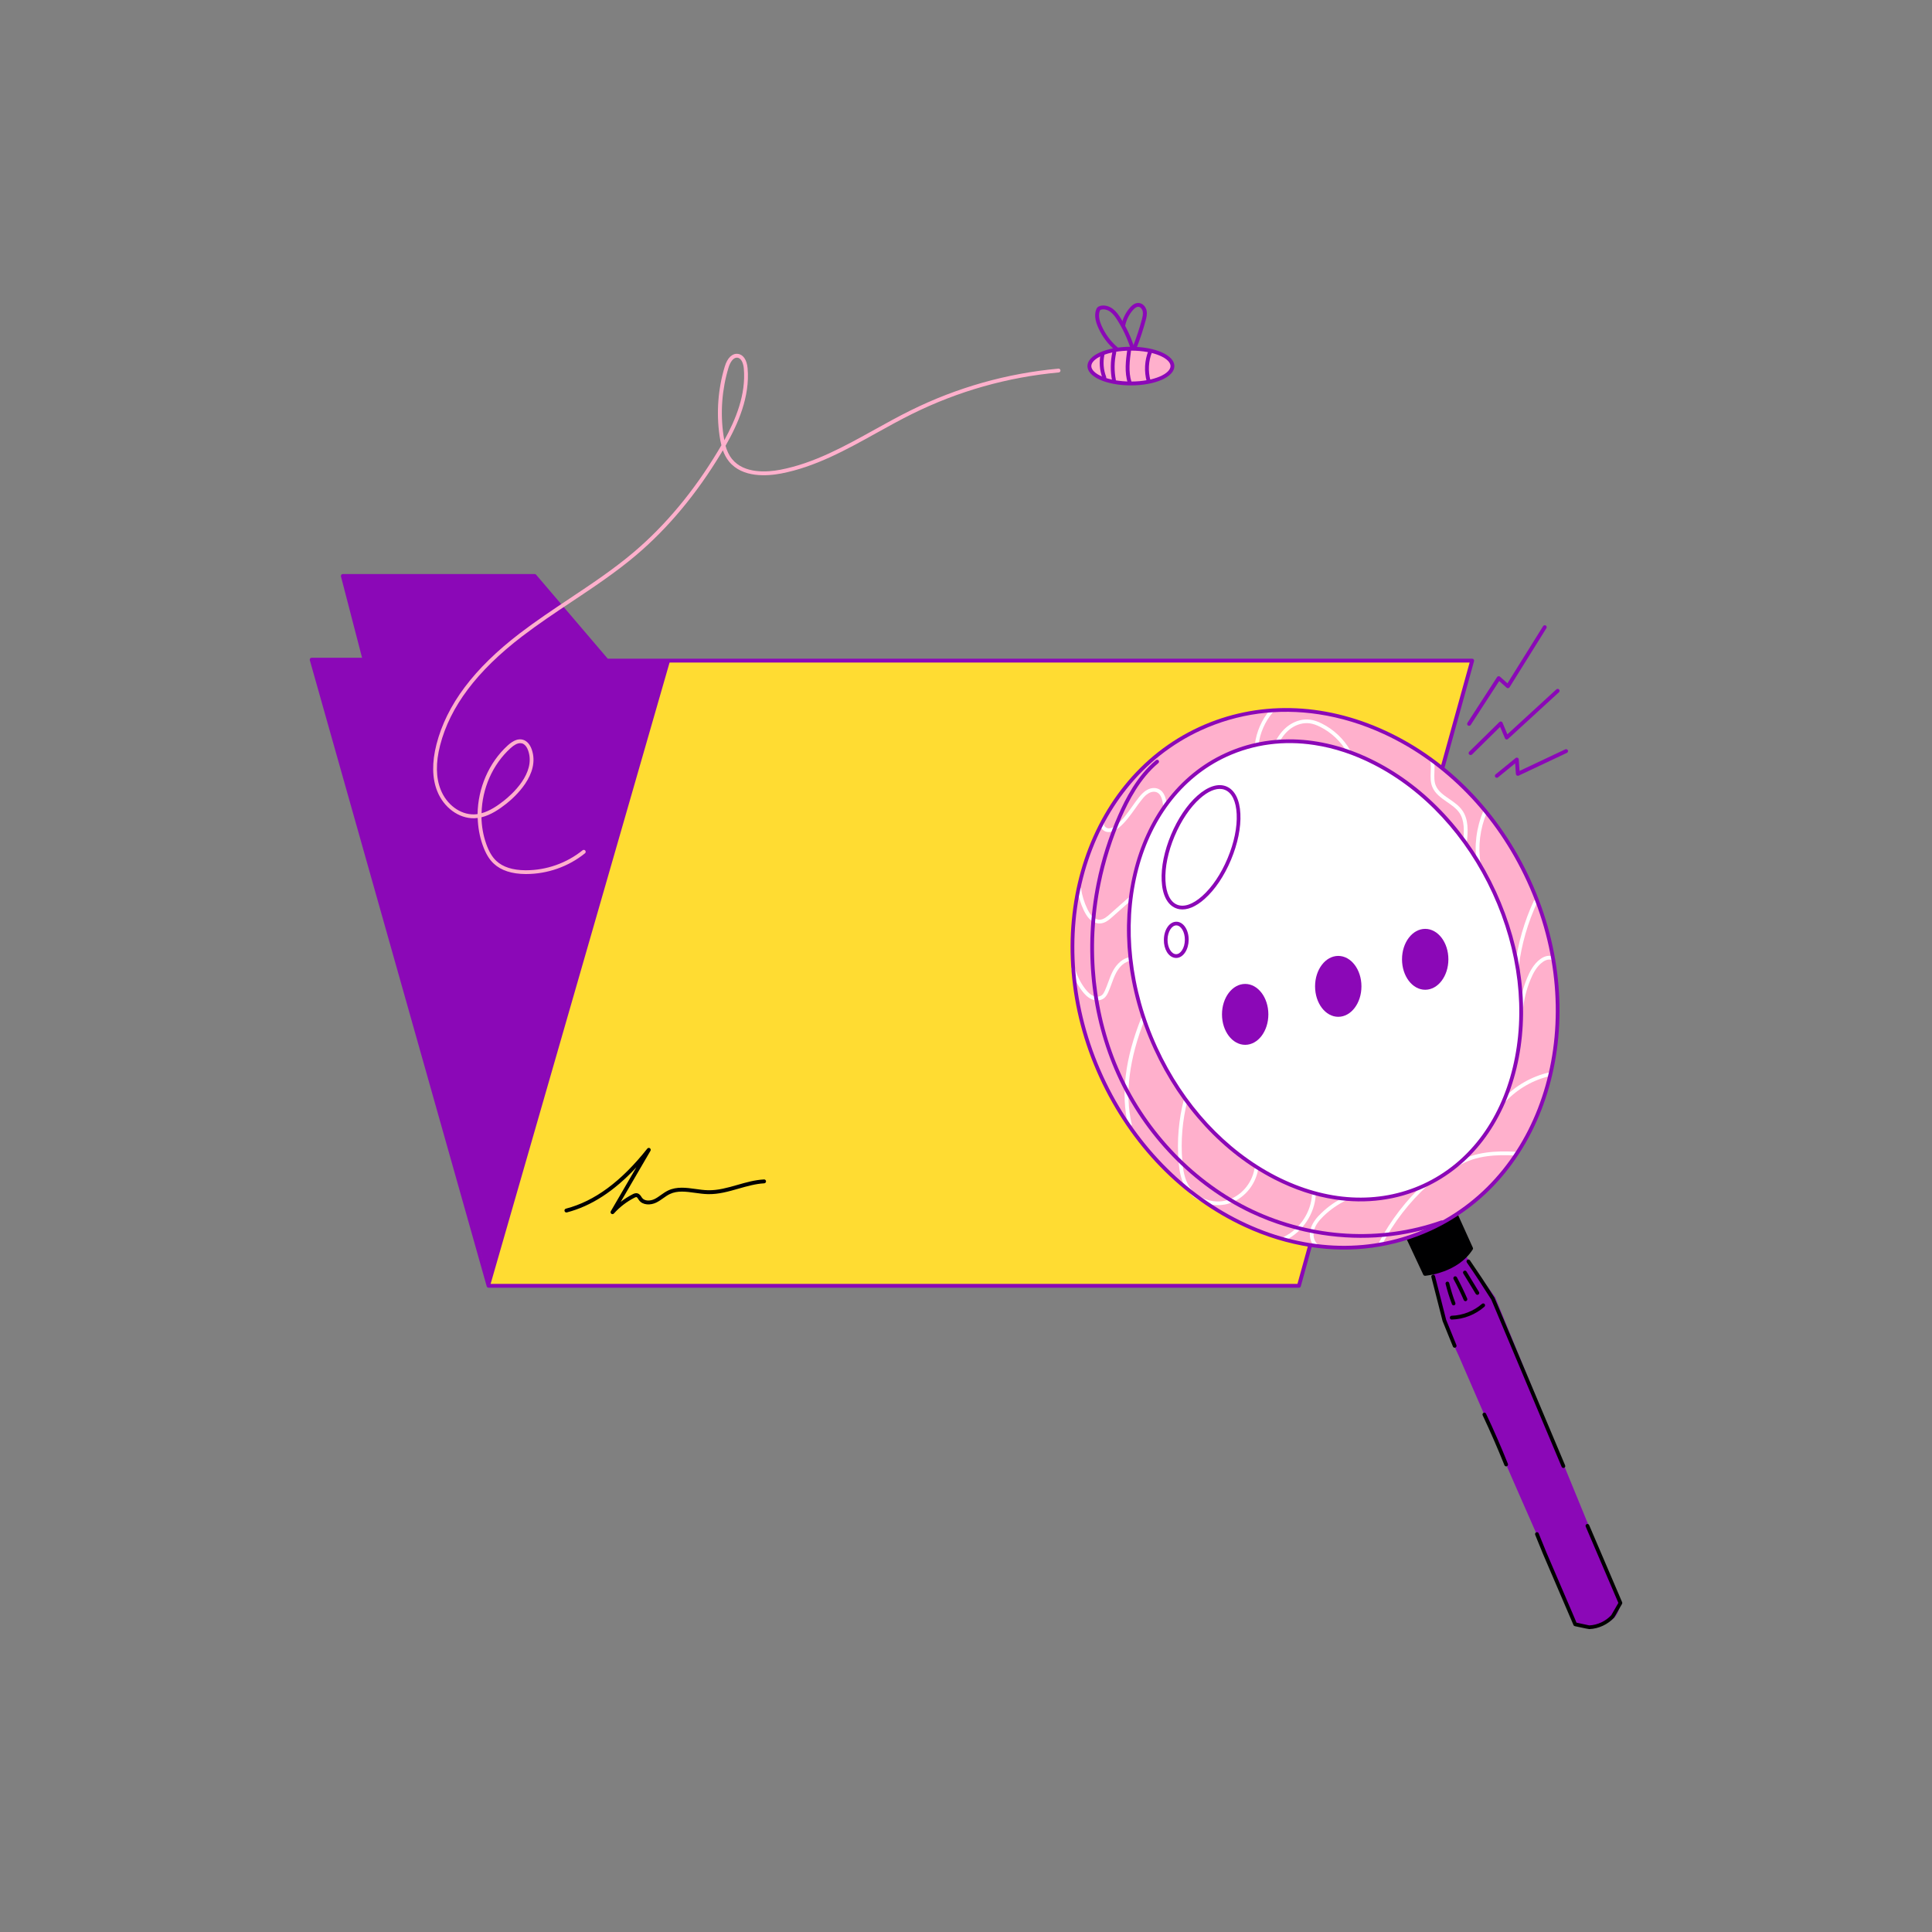 <svg transform="scale(1)" version="1.1" id="_x30_939_x5F_Folder_x5F_Empty" xmlns="http://www.w3.org/2000/svg" xmlns:xlink="http://www.w3.org/1999/xlink" x="0px" y="0px" width="500px" height="500px" viewBox="0 0 500 500" xml:space="preserve" class="show_show__wrapper__graphic__5Waiy "><rect x="0" y="0" width="500" height="500" fill="#808080" stroke="none"/><title>React</title><style type="text/css">
	.st0{fill:#FFDC32;}
	.st1{fill:#8B08B7;}
	.st2{fill:#FFB0CC;}
	.st3{fill:#000001;}
	.st4{fill:#FFFFFF;}
</style><g id="folder"><polygon class="st0" points="157.05,170.96 381,170.96 336.16,332.76 126.44,332.76 80.66,170.72 94.35,170.72 88.72,149.06 
		138.36,149.06 	"></polygon><polygon class="st1" points="126.83,332.76 173.44,170.92 156.54,170.92 138.15,149.17 88.68,149.17 94.43,170.73 80.66,170.81 	
		"></polygon><ellipse class="st2" cx="292.68" cy="94.74" rx="10.75" ry="4.5"></ellipse><path class="st1" d="M336.16,333.26H126.44c-0.22,0-0.42-0.15-0.48-0.36L80.18,170.86c-0.04-0.15-0.01-0.31,0.08-0.44
		c0.09-0.12,0.24-0.2,0.4-0.2H93.7l-5.46-21.04c-0.04-0.15-0.01-0.31,0.09-0.43c0.09-0.12,0.24-0.19,0.4-0.19h49.64
		c0.15,0,0.29,0.06,0.38,0.18l18.54,21.73H381c0.16,0,0.3,0.07,0.4,0.2c0.09,0.12,0.12,0.29,0.08,0.44l-44.84,161.8
		C336.59,333.11,336.39,333.26,336.16,333.26z M126.82,332.26h208.96l44.56-160.8h-223.3c-0.15,0-0.29-0.06-0.38-0.18l-18.54-21.73
		H89.37l5.46,21.04c0.04,0.15,0.01,0.31-0.09,0.43c-0.09,0.12-0.24,0.19-0.4,0.19H81.32L126.82,332.26z"></path><path class="st3" d="M158.51,314.22c-0.1,0-0.21-0.03-0.29-0.1c-0.21-0.15-0.27-0.43-0.14-0.66l6.61-11.36
		c-5.76,6.2-11.68,10.03-17.98,11.67c-0.26,0.07-0.54-0.09-0.61-0.36c-0.07-0.27,0.09-0.54,0.36-0.61
		c7.42-1.93,14.3-7.02,21.06-15.54c0.16-0.21,0.46-0.25,0.67-0.1s0.28,0.44,0.15,0.67l-7.7,13.21c0.95-0.74,1.97-1.39,3.05-1.95
		c0.26-0.14,0.75-0.39,1.28-0.25c0.53,0.14,0.81,0.57,1.03,0.91c0.06,0.09,0.12,0.18,0.18,0.27c0.67,0.88,2.15,0.81,3.2,0.3
		c0.58-0.28,1.11-0.66,1.67-1.06c0.58-0.41,1.18-0.84,1.85-1.16c2.25-1.07,4.74-0.73,7.15-0.39c1.06,0.15,2.16,0.3,3.21,0.32
		c2.57,0.05,5.01-0.64,7.59-1.38c2.22-0.64,4.51-1.29,6.87-1.41c0.27-0.04,0.51,0.2,0.53,0.47c0.01,0.28-0.2,0.51-0.47,0.53
		c-2.24,0.12-4.48,0.76-6.65,1.38c-2.54,0.73-5.17,1.48-7.89,1.42c-1.1-0.02-2.23-0.18-3.32-0.33c-2.36-0.33-4.6-0.64-6.58,0.31
		c-0.59,0.28-1.13,0.67-1.7,1.07c-0.57,0.41-1.16,0.82-1.82,1.14c-1.45,0.7-3.44,0.71-4.43-0.6c-0.08-0.1-0.15-0.21-0.22-0.33
		c-0.15-0.23-0.29-0.45-0.44-0.49c-0.14-0.03-0.36,0.06-0.57,0.17c-1.99,1.03-3.77,2.39-5.27,4.06
		C158.79,314.16,158.65,314.22,158.51,314.22z"></path><path class="st2" d="M136.14,226.2c-0.04,0-0.07,0-0.11,0c-3.57-0.02-6.33-0.92-8.22-2.67c-1.22-1.13-2.14-2.68-2.91-4.86
		c-0.79-2.25-1.2-4.61-1.27-6.98c-0.29,0.04-0.59,0.06-0.89,0.07c-4,0.1-7.9-2.78-9.58-7c-1.34-3.35-1.4-7.43-0.2-12.13
		c2.63-10.23,9.69-19.64,21.58-28.74c4.15-3.17,8.56-6.11,12.83-8.96c5.63-3.75,11.46-7.63,16.69-12.07
		c8.18-6.94,15.49-15.72,21.73-26.09c0.3-0.5,0.6-1.02,0.91-1.54c-0.22-0.86-0.37-1.7-0.48-2.46c-0.86-5.96-0.4-12.15,1.35-17.91
		c0.67-2.23,1.93-3.46,3.38-3.28c1.39,0.16,2.34,1.55,2.53,3.72c0.65,7.36-2.48,14.42-5.71,20.07c0.34,1.2,0.86,2.4,1.66,3.4
		c3.14,3.91,9.18,3.43,12.5,2.8c8.72-1.66,16.7-6.1,24.42-10.38c3.01-1.67,6.12-3.4,9.24-4.94c12.05-5.97,24.94-9.62,38.32-10.85
		c0.27-0.02,0.52,0.18,0.54,0.45c0.03,0.27-0.18,0.52-0.45,0.54c-13.26,1.22-26.04,4.84-37.97,10.75c-3.1,1.53-6.2,3.26-9.2,4.92
		c-7.79,4.33-15.84,8.8-24.72,10.49c-3.54,0.67-10,1.16-13.47-3.15c-0.7-0.87-1.2-1.86-1.56-2.87c-0.15,0.26-0.3,0.51-0.45,0.76
		c-6.3,10.47-13.68,19.33-21.94,26.34c-5.28,4.48-11.13,8.37-16.79,12.14c-4.26,2.83-8.66,5.77-12.78,8.92
		c-11.7,8.96-18.64,18.19-21.22,28.19c-1.15,4.49-1.1,8.36,0.16,11.51c1.53,3.84,5.03,6.45,8.63,6.37c0.31-0.01,0.61-0.03,0.91-0.08
		c0.09-6.65,2.88-13.3,7.82-17.78c1.47-1.33,2.77-1.81,3.96-1.45c0.98,0.3,1.78,1.19,2.24,2.52c2.24,6.46-4.51,12.4-6.64,14.07
		c-1.72,1.35-3.91,2.87-6.38,3.47c0.05,2.32,0.45,4.64,1.22,6.84c0.71,2.02,1.55,3.44,2.64,4.46c1.7,1.58,4.23,2.39,7.54,2.41
		c0.04,0,0.07,0,0.11,0c5.31,0,10.51-1.83,14.66-5.17c0.22-0.17,0.53-0.14,0.7,0.08c0.17,0.21,0.14,0.53-0.08,0.7
		C147.11,224.29,141.68,226.2,136.14,226.2z M134.62,192.33c-0.72,0-1.54,0.43-2.5,1.3c-4.69,4.25-7.36,10.53-7.49,16.83
		c2.19-0.59,4.18-1.98,5.76-3.22c1.99-1.56,8.33-7.12,6.31-12.96c-0.2-0.59-0.68-1.61-1.58-1.89
		C134.96,192.35,134.79,192.33,134.62,192.33z M190.7,92.56c-1.01,0-1.78,1.32-2.16,2.59c-1.7,5.62-2.16,11.66-1.31,17.47
		c0.06,0.42,0.13,0.85,0.22,1.31c2.95-5.35,5.64-11.85,5.05-18.55c-0.11-1.28-0.61-2.69-1.65-2.81
		C190.8,92.56,190.75,92.56,190.7,92.56z"></path><path class="st1" d="M292.68,99.74c-6.31,0-11.25-2.2-11.25-5s4.94-5,11.25-5s11.25,2.2,11.25,5S298.99,99.74,292.68,99.74z
		 M292.68,90.74c-6.13,0-10.25,2.07-10.25,4s4.12,4,10.25,4s10.25-2.07,10.25-4S298.81,90.74,292.68,90.74z"></path><path class="st1" d="M288.98,90.83c-0.11,0-0.23-0.04-0.32-0.12c-1.9-1.61-3.44-3.66-4.45-5.94c-0.81-1.82-0.99-3.32-0.54-4.6
		c0.06-0.19,0.16-0.43,0.36-0.62c0.19-0.19,0.44-0.32,0.77-0.4c1.03-0.25,2.24,0.05,3.23,0.81c0.86,0.66,1.48,1.55,2.03,2.42
		c1.45,2.32,2.62,4.82,3.46,7.42c0.08,0.26-0.06,0.54-0.32,0.63c-0.26,0.09-0.54-0.06-0.63-0.32c-0.82-2.52-1.95-4.94-3.36-7.2
		c-0.57-0.91-1.1-1.63-1.79-2.16c-0.75-0.58-1.65-0.81-2.38-0.63c-0.15,0.04-0.25,0.08-0.3,0.13c-0.05,0.06-0.1,0.17-0.13,0.25
		c-0.36,1.03-0.19,2.29,0.51,3.87c0.95,2.14,2.4,4.07,4.18,5.58c0.21,0.18,0.24,0.49,0.06,0.7
		C289.26,90.77,289.12,90.83,288.98,90.83z"></path><path class="st1" d="M293.82,89.98c-0.06,0-0.12-0.01-0.18-0.03c-0.26-0.1-0.39-0.39-0.29-0.65c0.83-2.15,1.55-4.36,2.15-6.57
		c0.2-0.75,0.37-1.48,0.24-2.14c-0.11-0.55-0.54-1.15-1.11-1.19c-0.44-0.04-0.93,0.27-1.46,0.88c-0.97,1.12-1.65,2.48-1.96,3.93
		c-0.06,0.27-0.33,0.44-0.59,0.38c-0.27-0.06-0.44-0.32-0.38-0.59c0.35-1.61,1.1-3.13,2.18-4.37c0.75-0.86,1.5-1.27,2.29-1.22
		c1.08,0.07,1.84,1.06,2.03,1.99c0.17,0.88-0.02,1.73-0.26,2.6c-0.61,2.25-1.34,4.49-2.18,6.67
		C294.21,89.86,294.02,89.98,293.82,89.98z"></path><path class="st1" d="M297.25,99.07c-0.22,0-0.42-0.15-0.48-0.37c-0.71-2.59-0.56-5.4,0.43-7.9c0.1-0.26,0.39-0.38,0.65-0.28
		c0.26,0.1,0.38,0.39,0.28,0.65c-0.91,2.3-1.05,4.89-0.39,7.27c0.07,0.27-0.08,0.54-0.35,0.61
		C297.34,99.06,297.3,99.07,297.25,99.07z"></path><path class="st1" d="M292.36,99.49c-0.21,0-0.41-0.13-0.48-0.35c-0.92-2.84-0.51-5.91-0.15-8.61c0.04-0.27,0.29-0.47,0.56-0.43
		c0.27,0.04,0.47,0.29,0.43,0.56c-0.35,2.6-0.74,5.54,0.11,8.17c0.08,0.26-0.06,0.54-0.32,0.63
		C292.46,99.48,292.41,99.49,292.36,99.49z"></path><path class="st1" d="M288.29,98.88c-0.23,0-0.44-0.17-0.49-0.4c-0.47-2.42-0.44-4.97,0.08-7.38c0.06-0.27,0.33-0.44,0.6-0.38
		c0.27,0.06,0.44,0.33,0.38,0.6c-0.5,2.27-0.53,4.68-0.08,6.97c0.05,0.27-0.12,0.53-0.39,0.59
		C288.35,98.88,288.32,98.88,288.29,98.88z"></path><path class="st1" d="M285.8,98.18c-0.2,0-0.39-0.12-0.47-0.32c-0.76-1.98-0.93-4.21-0.48-6.28c0.06-0.27,0.32-0.44,0.6-0.38
		c0.27,0.06,0.44,0.33,0.38,0.6c-0.41,1.88-0.26,3.91,0.44,5.71c0.1,0.26-0.03,0.55-0.29,0.65
		C285.92,98.17,285.86,98.18,285.8,98.18z"></path></g><g id="magnifier"><g id="colors"><ellipse class="st2" transform="matrix(0.909 -0.418 0.418 0.909 -74.7 165.315)" cx="340.34" cy="253.32" rx="60.86" ry="71.25"></ellipse><ellipse class="st4" transform="matrix(0.909 -0.418 0.418 0.909 -73.552 166.186)" cx="342.9" cy="251.13" rx="48.23" ry="61.35"></ellipse><path class="st1" d="M370.75,329.42c1.2,7.48,3.51,14.79,6.83,21.6c0,0,29.91,69.01,30.81,69.5c1.69,0.9,3.74,0.43,5.58-0.05
			c1.3-0.34,2.65-0.71,3.63-1.63c1.06-0.99,1.51-2.46,1.8-3.9c0,0-32.33-78.82-32.46-79.23c-2.84-3.98-5.68-7.97-8.53-11.96
			C376.52,325.71,374.03,327.12,370.75,329.42z"></path><path class="st3" d="M376.93,314.54c-3.9,2.51-8.1,4.55-12.49,6.03c0,0,4.52,9.19,4.41,9.48c2.2-0.89,4.49-1.52,6.62-2.55
			c2.14-1.03,4.16-2.49,5.26-4.58L376.93,314.54z"></path><ellipse class="st1" cx="322.25" cy="262.52" rx="6" ry="7.88"></ellipse><ellipse class="st1" cx="346.34" cy="255.27" rx="6" ry="7.88"></ellipse><ellipse class="st1" cx="368.84" cy="248.27" rx="6" ry="7.88"></ellipse></g><g id="line"><path class="st3" d="M368.69,330.16c0.04,0.01,0.08,0.01,0.12,0.01c0.35-0.03,8.48-0.74,12.33-6.81c0.09-0.13,0.1-0.31,0.03-0.46
			l-3.85-8.51c-0.11-0.24-0.4-0.35-0.64-0.24c-0.24,0.11-0.35,0.4-0.24,0.64l3.74,8.27c-3.23,4.8-9.59,5.91-11.11,6.1
			c-0.85-1.82-1.7-3.63-2.55-5.45l-1.67-3.57c-0.11-0.24-0.4-0.35-0.64-0.24c-0.24,0.11-0.35,0.4-0.24,0.64l1.67,3.57
			c0.9,1.92,1.8,3.85,2.7,5.77C368.39,330.03,368.53,330.13,368.69,330.16z"></path><path class="st3" d="M376.4,348.78c0.09,0.01,0.18,0.01,0.26-0.03c0.25-0.1,0.36-0.39,0.26-0.64l-2.65-6.52
			c-0.96-3.74-1.93-7.53-2.89-11.34c-0.07-0.26-0.33-0.41-0.59-0.35c-0.26,0.07-0.41,0.33-0.36,0.59c0.97,3.81,1.93,7.6,2.91,11.4
			l2.67,6.58C376.08,348.65,376.23,348.76,376.4,348.78z"></path><path class="st3" d="M375.63,341.5c0.03,0,0.06,0.01,0.09,0c3.1-0.09,6.11-1.27,8.45-3.32c0.2-0.17,0.22-0.49,0.05-0.69
			c-0.17-0.2-0.49-0.22-0.68-0.05c-2.14,1.87-5,2.99-7.85,3.07c-0.27,0.01-0.48,0.23-0.47,0.5
			C375.22,341.27,375.4,341.46,375.63,341.5z"></path><path class="st3" d="M382.28,335.1c0.11,0.02,0.23,0,0.32-0.07c0.23-0.14,0.3-0.43,0.16-0.66l-1.04-1.72
			c-0.73-1.2-1.46-2.39-2.19-3.58c-0.14-0.23-0.43-0.3-0.67-0.16c-0.23,0.14-0.3,0.43-0.16,0.67c0.73,1.19,1.46,2.39,2.19,3.58
			l1.04,1.72C382.02,335,382.14,335.08,382.28,335.1z"></path><path class="st3" d="M379.19,336.74c0.09,0.01,0.18,0.01,0.27-0.04c0.24-0.11,0.35-0.4,0.25-0.64c-0.8-1.84-1.69-3.69-2.67-5.5
			c-0.13-0.24-0.42-0.32-0.66-0.2c-0.24,0.13-0.32,0.42-0.2,0.66c0.96,1.79,1.85,3.62,2.64,5.43
			C378.89,336.61,379.03,336.71,379.19,336.74z"></path><path class="st3" d="M376.12,337.82c0.08,0.01,0.17,0.01,0.24-0.02c0.25-0.09,0.38-0.37,0.28-0.62c-0.62-1.64-1.15-3.36-1.59-5.13
			c-0.07-0.26-0.33-0.42-0.58-0.35c-0.26,0.07-0.41,0.33-0.35,0.58c0.45,1.79,1,3.56,1.63,5.23
			C375.81,337.68,375.96,337.79,376.12,337.82z"></path><path class="st3" d="M404.54,379.9c0.09,0.01,0.18,0.01,0.26-0.03c0.25-0.1,0.36-0.39,0.25-0.64l-18.26-43.37
			c-2.22-3.54-4.3-6.68-6.37-9.69c-0.15-0.22-0.46-0.28-0.68-0.12c-0.22,0.15-0.28,0.46-0.12,0.68c2.07,3,4.13,6.13,6.32,9.6
			l18.22,43.3C404.24,379.78,404.38,379.88,404.54,379.9z"></path><path class="st3" d="M389.72,379.49c0.09,0.01,0.17,0.01,0.25-0.03c0.25-0.1,0.37-0.38,0.27-0.63c-1.75-4.38-3.65-8.74-5.65-12.96
			c-0.11-0.24-0.41-0.35-0.64-0.24c-0.24,0.11-0.35,0.41-0.24,0.64c1.99,4.2,3.87,8.54,5.62,12.89
			C389.41,379.35,389.56,379.46,389.72,379.49z"></path><path class="st3" d="M411.3,421.61c2.42-0.09,4.83-1.21,6.45-3c0.02-0.03,0.05-0.05,0.06-0.09l1.97-3.43
			c0.08-0.13,0.08-0.29,0.03-0.43l-8.54-19.97c-0.11-0.24-0.39-0.36-0.64-0.25c-0.24,0.11-0.36,0.39-0.25,0.64l8.45,19.75L417,418
			c-1.45,1.57-3.57,2.56-5.7,2.65c-0.3-0.06-2.06-0.44-3.29-0.71l-7.78-18.13c-0.45-1.09-0.9-2.19-1.34-3.29l-0.68-1.69
			c-0.1-0.25-0.38-0.37-0.64-0.26c-0.25,0.1-0.36,0.39-0.26,0.64l0.68,1.68c0.45,1.1,0.89,2.2,1.35,3.31l7.88,18.37
			c0.06,0.15,0.19,0.24,0.34,0.28C410.26,421.43,411.01,421.59,411.3,421.61L411.3,421.61z"></path><path class="st4" d="M284.09,238.96c0.21,0.03,0.41,0.04,0.62,0.03c1.31-0.06,2.36-0.97,3.2-1.72l1.54-1.37
			c1.06-0.94,2.12-1.88,3.19-2.82c0.2-0.17,0.22-0.49,0.05-0.68c-0.17-0.2-0.49-0.22-0.68-0.05c-1.07,0.94-2.13,1.88-3.19,2.82
			l-1.54,1.37c-0.76,0.67-1.63,1.43-2.61,1.47c-0.65,0.04-1.37-0.26-1.97-0.83c-0.57-0.55-0.97-1.29-1.33-2.01
			c-0.79-1.64-1.32-3.39-1.6-5.19c-0.04-0.26-0.28-0.45-0.56-0.41c-0.26,0.04-0.45,0.28-0.41,0.56c0.29,1.89,0.86,3.73,1.68,5.46
			c0.4,0.8,0.85,1.63,1.52,2.28C282.64,238.47,283.37,238.85,284.09,238.96z"></path><path class="st4" d="M283.4,258.86c0.89,0.14,1.78-0.07,2.41-0.6c0.48-0.42,0.78-0.97,1-1.47c0.34-0.73,0.62-1.5,0.89-2.25
			c0.32-0.88,0.65-1.79,1.08-2.62c0.51-1,1.64-2.75,3.47-3.19c0.26-0.06,0.42-0.33,0.35-0.58c-0.07-0.26-0.33-0.42-0.58-0.35
			c-2.2,0.54-3.52,2.54-4.1,3.69c-0.45,0.88-0.79,1.82-1.12,2.73c-0.27,0.72-0.54,1.48-0.86,2.17c-0.19,0.4-0.41,0.85-0.75,1.13
			c-0.56,0.47-1.47,0.55-2.3,0.19c-0.69-0.31-1.34-0.87-2.03-1.78c-1.24-1.61-2.16-3.47-2.65-5.37c-0.07-0.26-0.33-0.41-0.59-0.35
			c-0.26,0.07-0.41,0.33-0.35,0.59c0.52,2.02,1.5,4,2.81,5.71c0.5,0.65,1.3,1.58,2.41,2.08C282.79,258.73,283.1,258.81,283.4,258.86
			z"></path><path class="st4" d="M292.34,291.54c0.06,0.01,0.13,0.01,0.19-0.01c0.26-0.06,0.42-0.33,0.36-0.58
			c-1.83-7.76-0.69-16.92,3.4-27.23c0.1-0.25-0.03-0.53-0.28-0.63c-0.25-0.1-0.53,0.03-0.63,0.28c-4.23,10.64-5.35,19.74-3.44,27.81
			C292,291.37,292.15,291.51,292.34,291.54z"></path><path class="st4" d="M313.67,311.77c1.38,0.21,2.81,0.15,4.18-0.24c3.91-1.13,7.03-4.69,7.75-8.86c0.05-0.27-0.13-0.51-0.39-0.56
			c-0.31-0.04-0.51,0.13-0.56,0.39c-0.66,3.82-3.5,7.07-7.07,8.11c-3.67,1.06-7.92-0.5-9.85-3.6c-1.22-1.95-1.57-4.35-1.74-6.44
			c-0.45-5.33,0.01-10.67,1.35-15.84c0.07-0.25-0.09-0.52-0.35-0.59c-0.27-0.06-0.52,0.09-0.59,0.35
			c-1.37,5.28-1.83,10.72-1.38,16.17c0.18,2.2,0.56,4.75,1.89,6.88C308.34,309.81,310.91,311.35,313.67,311.77z"></path><path class="st4" d="M332.48,320.97c0.1,0.01,0.2,0,0.29-0.04c4.44-2.21,7.48-6.84,7.75-11.79c0.01-0.26-0.19-0.48-0.46-0.51
			c-0.26-0.01-0.5,0.19-0.51,0.46c-0.24,4.6-3.08,8.91-7.21,10.97c-0.24,0.12-0.34,0.41-0.22,0.65
			C332.19,320.85,332.32,320.94,332.48,320.97z"></path><path class="st4" d="M340.49,322.76c0.15,0.02,0.31-0.03,0.43-0.15c0.19-0.2,0.18-0.5-0.02-0.69c-0.89-0.84-1.19-2.31-0.76-3.74
			c0.35-1.14,1.11-2.22,2.44-3.5c1.74-1.67,3.72-3.04,5.9-4.09c0.24-0.12,0.35-0.41,0.23-0.65s-0.41-0.35-0.64-0.23
			c-2.28,1.09-4.34,2.52-6.14,4.27c-0.91,0.87-2.17,2.22-2.7,3.92c-0.54,1.78-0.14,3.64,1.02,4.73
			C340.3,322.7,340.39,322.75,340.49,322.76z"></path><path class="st4" d="M357.17,322.37c0.2,0.03,0.4-0.07,0.5-0.26c3.04-5.79,7.03-10.96,11.85-15.36c0.19-0.18,0.21-0.49,0.04-0.68
			c-0.19-0.2-0.49-0.21-0.68-0.04c-4.9,4.48-8.96,9.73-12.05,15.62c-0.12,0.24-0.03,0.53,0.2,0.66
			C357.07,322.35,357.12,322.37,357.17,322.37z"></path><path class="st4" d="M377.09,301.85c0.11,0.02,0.23,0,0.33-0.07c4.51-2.87,10.18-2.97,14.62-2.74c0.26,0.01,0.5-0.19,0.51-0.46
			c0.01-0.26-0.2-0.49-0.46-0.51c-4.58-0.24-10.45-0.12-15.19,2.89c-0.23,0.14-0.29,0.45-0.15,0.67
			C376.83,301.75,376.96,301.83,377.09,301.85z"></path><path class="st4" d="M389.29,285.16c0.15,0.02,0.31-0.03,0.43-0.15c3.06-3.24,7.12-5.56,11.45-6.53c0.26-0.06,0.42-0.32,0.36-0.58
			c-0.06-0.26-0.32-0.42-0.58-0.36c-4.52,1.01-8.76,3.43-11.95,6.81c-0.19,0.2-0.18,0.5,0.02,0.69
			C389.11,285.11,389.2,285.15,389.29,285.16z"></path><path class="st4" d="M393.56,261.8c0.01,0,0.02,0,0.02,0c0.27,0.03,0.51-0.17,0.54-0.43c0.28-2.73,0.94-5.37,1.97-7.85
			c0.62-1.51,1.55-3.39,3.14-4.54c0.32-0.24,1.45-0.96,2.39-0.51c0.25,0.12,0.53,0.02,0.65-0.22c0.11-0.24,0.02-0.53-0.22-0.65
			c-0.96-0.47-2.23-0.25-3.39,0.59c-1.79,1.3-2.78,3.33-3.46,4.96c-1.06,2.56-1.74,5.29-2.03,8.11
			C393.12,261.53,393.31,261.76,393.56,261.8z"></path><path class="st4" d="M392.5,250.52L392.5,250.52c0.28,0.03,0.51-0.16,0.55-0.42c0.73-5.7,2.32-11.26,4.75-16.52
			c0.12-0.25,0-0.53-0.23-0.64c-0.24-0.11-0.53,0-0.64,0.23c-2.47,5.35-4.09,11-4.83,16.8C392.06,250.24,392.24,250.48,392.5,250.52
			z"></path><path class="st4" d="M379.07,218.5c0.01,0,0.02,0,0.03,0c0.27,0.03,0.51-0.17,0.53-0.44c0.3-3.07,0.44-6.02-1.19-8.33
			c-0.87-1.24-2.14-2.11-3.37-2.96c-1.5-1.02-2.91-2-3.52-3.54c-0.42-1.05-0.36-2.23-0.32-3.47c0.04-0.94,0.08-1.91-0.09-2.86
			c-0.05-0.26-0.3-0.44-0.56-0.39c-0.26,0.05-0.44,0.3-0.39,0.56c0.15,0.85,0.12,1.72,0.08,2.65c-0.05,1.29-0.11,2.61,0.38,3.86
			c0.72,1.82,2.32,2.91,3.87,3.99c1.15,0.79,2.35,1.62,3.12,2.71c1.43,2.04,1.3,4.8,1.01,7.68
			C378.64,218.23,378.83,218.47,379.07,218.5z"></path><path class="st4" d="M382.6,224.02c0.05,0.01,0.1,0.01,0.15,0c0.26-0.04,0.45-0.28,0.41-0.56c-0.69-4.44-0.14-8.96,1.59-13.08
			c0.11-0.25-0.02-0.53-0.26-0.64c-0.25-0.11-0.53,0.02-0.64,0.26c-1.8,4.28-2.37,8.99-1.65,13.6
			C382.23,223.82,382.4,223.99,382.6,224.02z"></path><path class="st4" d="M330.51,192.47c0.2,0.03,0.41-0.06,0.51-0.26c0.82-1.61,1.94-2.93,3.25-3.82c1.46-0.98,3.14-1.4,4.7-1.19
			c0.84,0.12,1.73,0.42,2.71,0.92c2.84,1.42,5.29,3.72,6.89,6.5c0.13,0.24,0.43,0.31,0.66,0.18c0.24-0.13,0.31-0.43,0.18-0.66
			c-1.69-2.94-4.28-5.37-7.29-6.87c-1.07-0.55-2.05-0.88-3.01-1.01c-1.81-0.25-3.71,0.24-5.37,1.34c-1.45,0.97-2.69,2.42-3.58,4.18
			c-0.12,0.24-0.02,0.53,0.21,0.65C330.41,192.45,330.46,192.47,330.51,192.47z"></path><path class="st4" d="M325.15,193.18c0.01,0,0.01,0,0.02,0c0.27,0.03,0.5-0.16,0.54-0.43c0.37-3.06,1.69-6.04,3.7-8.4
			c0.18-0.2,0.15-0.51-0.05-0.68c-0.2-0.18-0.51-0.15-0.68,0.05c-2.13,2.5-3.53,5.67-3.91,8.91
			C324.71,192.91,324.89,193.14,325.15,193.18z"></path><path class="st4" d="M286.57,215.32c0.05,0.01,0.1,0.01,0.15,0.01c1.18,0.1,2.2-0.6,2.87-1.15c1.66-1.37,2.91-3.14,4.14-4.85
			c0.56-0.8,1.15-1.63,1.77-2.39c0.51-0.65,1.09-1.29,1.82-1.68c0.72-0.4,1.53-0.47,2.13-0.18c1.08,0.51,1.4,2.01,1.57,3.42
			c0.03,0.27,0.27,0.45,0.54,0.43c0.27-0.03,0.45-0.27,0.43-0.54c-0.2-1.67-0.61-3.47-2.12-4.18c-0.89-0.43-2.02-0.35-3.01,0.22
			c-0.88,0.47-1.53,1.21-2.11,1.92c-0.63,0.79-1.22,1.63-1.79,2.43c-1.18,1.66-2.39,3.38-3.96,4.66c-0.85,0.69-1.54,0.99-2.17,0.93
			c-0.37-0.03-0.76-0.27-0.97-0.6c-0.09-0.16-0.19-0.4-0.1-0.65c0.1-0.25-0.03-0.53-0.28-0.63c-0.25-0.1-0.53,0.03-0.63,0.28
			c-0.19,0.49-0.13,1.03,0.18,1.52C285.34,214.84,285.94,215.23,286.57,215.32z"></path><path class="st1" d="M345.47,310.41c8.11,1.24,16.05,0.22,23.25-3.1c11.85-5.44,20.28-16.42,23.76-30.9
			c3.47-14.43,1.57-30.65-5.31-45.63c-6.89-14.99-17.96-26.97-31.18-33.74c-13.26-6.8-27.08-7.54-38.92-2.09
			c-24.41,11.22-32.68,45.56-18.44,76.53c6.89,14.99,17.96,26.97,31.18,33.74C335,307.88,340.26,309.62,345.47,310.41z
			 M340.18,192.81c5.11,0.78,10.27,2.47,15.36,5.09c13.02,6.67,23.94,18.49,30.74,33.28c6.8,14.79,8.66,30.78,5.25,45
			c-3.4,14.19-11.64,24.93-23.21,30.25c-11.57,5.32-25.09,4.58-38.07-2.07c-13.02-6.67-23.94-18.49-30.74-33.28
			c-14.02-30.5-5.96-64.25,17.96-75.25C324.51,192.6,332.27,191.6,340.18,192.81z"></path><path class="st1" d="M339.16,322.72c10.74,1.64,21.41,0.24,31.14-4.23c30.73-14.12,42.29-54.85,25.77-90.79
			c-8-17.4-21.3-31.09-37.48-38.57c-16.19-7.49-33.32-7.84-48.22-0.99c-30.73,14.13-42.29,54.85-25.77,90.79
			c8,17.4,21.3,31.09,37.48,38.57C327.7,320.11,333.45,321.84,339.16,322.72z M341.37,184.87c5.63,0.86,11.28,2.57,16.82,5.13
			c15.96,7.38,29.1,20.9,37,38.1c16.29,35.45,4.95,75.6-25.3,89.51c-14.64,6.73-31.47,6.38-47.41-0.98
			c-15.96-7.38-29.1-20.9-37-38.1c-16.29-35.45-4.95-75.61,25.3-89.51C320.33,184.63,330.81,183.25,341.37,184.87z"></path><path class="st1" d="M342.22,319.58c10.47,1.6,21.19,0.7,31.04-2.8c0.25-0.09,0.38-0.36,0.29-0.62c-0.09-0.25-0.36-0.38-0.62-0.29
			c-15.55,5.51-33.33,4.49-48.77-2.81c-14.75-6.98-27.2-19.85-34.18-35.28c-6.75-14.93-8.58-32.37-5.17-49.11
			c1.19-5.88,3.04-11.7,5.48-17.31c1.79-4.04,4.71-9.88,9.49-13.87c0.2-0.17,0.23-0.47,0.07-0.69c-0.17-0.2-0.47-0.23-0.69-0.07
			c-4.94,4.12-7.93,10.09-9.76,14.23c-2.48,5.67-4.35,11.55-5.55,17.51c-3.45,16.94-1.59,34.59,5.24,49.71
			c7.07,15.64,19.69,28.68,34.65,35.76C329.66,316.72,335.9,318.61,342.22,319.58z"></path><path class="st1" d="M305.27,235.31c1.94,0.3,4.21-0.63,6.51-2.69c2.64-2.35,5.06-5.93,6.8-10.09c1.74-4.15,2.61-8.38,2.43-11.92
			c-0.17-3.66-1.45-6.17-3.59-7.07c-2.14-0.9-4.82-0.04-7.55,2.39c-2.64,2.35-5.06,5.93-6.8,10.09c-1.74,4.15-2.61,8.38-2.43,11.92
			c0.17,3.66,1.45,6.17,3.59,7.07C304.56,235.15,304.9,235.25,305.27,235.31z M316.24,204.21c0.28,0.04,0.55,0.11,0.82,0.23l0,0
			c1.77,0.74,2.83,2.95,2.99,6.22c0.17,3.4-0.67,7.48-2.36,11.49c-1.68,4.02-4.01,7.48-6.55,9.74c-2.44,2.18-4.76,2.97-6.53,2.23
			c-1.77-0.74-2.83-2.95-2.99-6.22c-0.17-3.4,0.67-7.48,2.36-11.49s4.01-7.48,6.55-9.74C312.61,204.81,314.6,203.96,316.24,204.21z"></path><path class="st1" d="M304.03,247.89c0.11,0.02,0.21,0.02,0.33,0.03c0.9,0.01,1.73-0.5,2.35-1.43c0.57-0.86,0.9-2.01,0.92-3.22l0,0
			c0.03-2.63-1.37-4.71-3.16-4.73c-1.8-0.02-3.23,2.03-3.26,4.66C301.16,245.65,302.39,247.64,304.03,247.89z M306.64,243.25
			c-0.01,1.03-0.27,1.99-0.75,2.7c-0.43,0.65-0.98,1-1.53,0.99c-1.21-0.02-2.22-1.73-2.2-3.75c0.02-2.02,1.07-3.71,2.28-3.7
			C305.66,239.51,306.67,241.23,306.64,243.25L306.64,243.25z M380.19,187.84c-0.09,0-0.19-0.03-0.27-0.08
			c-0.23-0.15-0.3-0.46-0.15-0.69l7.68-11.85c0.08-0.12,0.21-0.2,0.35-0.22c0.14-0.02,0.29,0.02,0.4,0.12l1.93,1.72l9.23-14.8
			c0.15-0.23,0.46-0.3,0.69-0.16c0.23,0.15,0.31,0.45,0.16,0.69l-9.54,15.3c-0.08,0.12-0.21,0.21-0.35,0.23
			c-0.15,0.02-0.29-0.02-0.4-0.12l-1.93-1.72l-7.37,11.36C380.52,187.76,380.36,187.84,380.19,187.84z M380.58,195.4
			c-0.13,0-0.26-0.05-0.36-0.15c-0.19-0.2-0.19-0.51,0.01-0.71l7.81-7.68c0.12-0.12,0.29-0.16,0.45-0.13
			c0.16,0.03,0.3,0.14,0.36,0.3l1.26,3l12.67-11.62c0.2-0.19,0.52-0.17,0.71,0.03c0.19,0.2,0.17,0.52-0.03,0.71l-13.19,12.1
			c-0.12,0.11-0.28,0.16-0.44,0.12c-0.16-0.03-0.29-0.14-0.35-0.29l-1.25-2.97l-7.29,7.17C380.83,195.35,380.71,195.4,380.58,195.4z
			 M387.37,201.29c-0.14,0-0.29-0.06-0.39-0.18c-0.17-0.21-0.14-0.53,0.07-0.7l5.19-4.23c0.14-0.12,0.34-0.15,0.51-0.07
			c0.17,0.07,0.29,0.24,0.3,0.42l0.21,2.98l11.83-5.58c0.25-0.12,0.55-0.01,0.67,0.24c0.12,0.25,0.01,0.55-0.24,0.67l-12.49,5.89
			c-0.15,0.07-0.32,0.06-0.47-0.02c-0.14-0.08-0.23-0.23-0.25-0.4l-0.19-2.75l-4.44,3.62C387.59,201.25,387.48,201.29,387.37,201.29
			z"></path></g></g></svg>